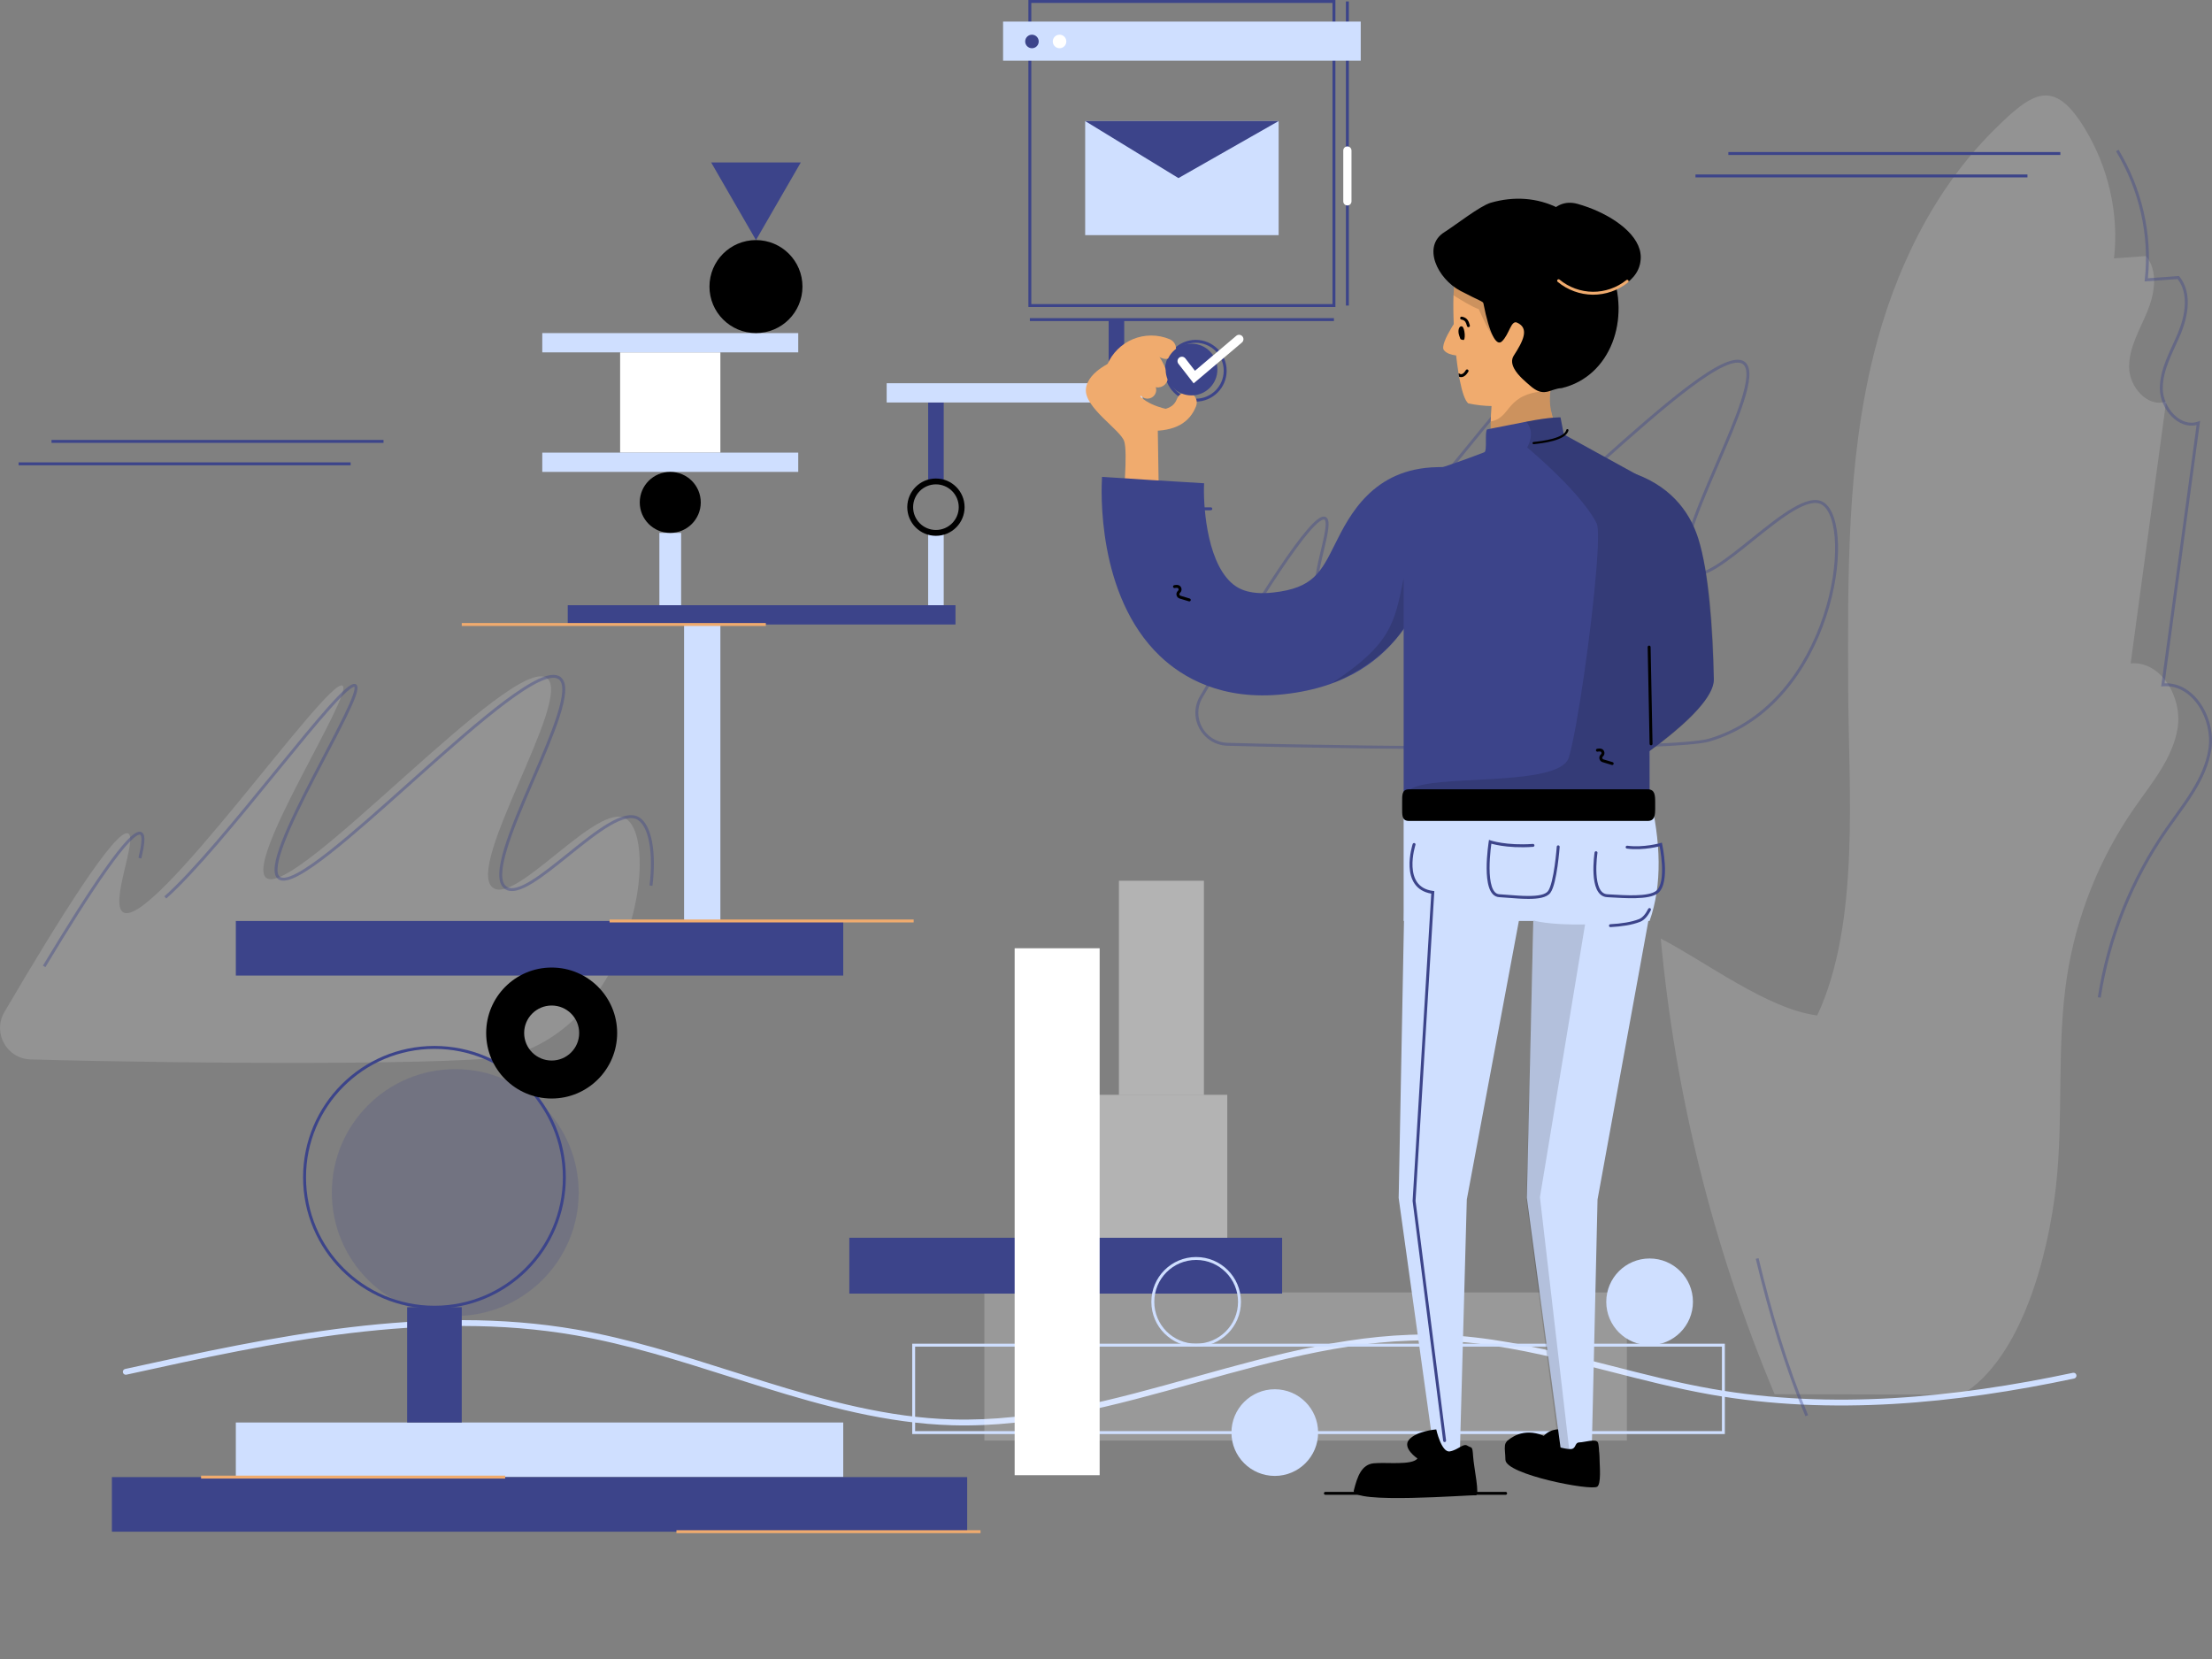 <svg width="400" height="300" viewBox="0 0 400 300" fill="none" xmlns="http://www.w3.org/2000/svg">
<rect x="0" y="0" width="400" height="300" fill="#808080" stroke="none"/>
<g clip-path="url(#clip0)">
<path fill-rule="evenodd" clip-rule="evenodd" d="M216.232 61.985C213.44 61.985 211.176 64.249 211.176 67.041C211.176 69.832 213.44 72.096 216.232 72.096C219.024 72.096 221.286 69.832 221.286 67.041C221.286 64.249 219.024 61.985 216.232 61.985ZM210.648 67.041C210.648 63.957 213.148 61.457 216.232 61.457C219.316 61.457 221.816 63.957 221.816 67.041C221.816 70.124 219.316 72.624 216.232 72.624C213.148 72.624 210.648 70.124 210.648 67.041Z" fill="#3C448A"/>
<path opacity="0.4" fill-rule="evenodd" clip-rule="evenodd" d="M265.938 102.208C265.336 102.321 264.794 102.27 264.394 101.95C264.084 101.703 263.912 101.334 263.836 100.902C263.76 100.47 263.776 99.954 263.86 99.376C264.03 98.218 264.484 96.754 265.122 95.1C266.404 91.789 268.452 87.659 270.552 83.597C271.258 82.228 271.97 80.868 272.662 79.548C274.028 76.941 275.31 74.492 276.306 72.45C277.056 70.911 277.636 69.615 277.966 68.666C278.13 68.189 278.226 67.814 278.254 67.547C278.266 67.413 278.26 67.322 278.246 67.264C278.238 67.229 278.228 67.215 278.226 67.21C278.218 67.208 278.188 67.201 278.114 67.221C278.016 67.247 277.88 67.311 277.702 67.424C277.348 67.651 276.886 68.039 276.328 68.577C275.21 69.651 273.744 71.28 272.032 73.282C269.762 75.939 267.07 79.24 264.212 82.746C262.762 84.524 261.27 86.355 259.766 88.182C255.302 93.608 250.746 98.999 246.972 102.839C245.088 104.757 243.388 106.299 241.986 107.265C241.284 107.747 240.646 108.095 240.084 108.27C239.526 108.444 239.004 108.459 238.582 108.209C238.174 107.969 237.95 107.537 237.838 107.031C237.724 106.523 237.714 105.902 237.766 105.222C237.87 103.859 238.232 102.187 238.614 100.555C238.688 100.241 238.762 99.928 238.836 99.619C239.144 98.314 239.438 97.075 239.598 96.066C239.696 95.441 239.74 94.925 239.712 94.545C239.68 94.144 239.574 94.002 239.492 93.961C239.44 93.936 239.35 93.923 239.192 93.976C239.032 94.03 238.832 94.142 238.588 94.325C238.102 94.688 237.498 95.292 236.79 96.116C235.374 97.76 233.58 100.234 231.538 103.279C227.456 109.365 222.404 117.701 217.444 126.16C215.358 129.717 217.85 134.21 221.972 134.325C236.586 134.734 256.812 135.005 274.164 134.943C282.838 134.912 290.794 134.797 296.968 134.575C300.056 134.464 302.696 134.326 304.758 134.159C306.828 133.99 308.292 133.794 309.04 133.571C320.04 130.309 326.642 120.669 329.732 111.324C331.278 106.654 331.94 102.076 331.84 98.436C331.79 96.615 331.55 95.038 331.14 93.805C330.728 92.567 330.158 91.707 329.47 91.274C328.92 90.926 328.216 90.864 327.358 91.058C326.5 91.251 325.516 91.697 324.444 92.323C322.3 93.576 319.858 95.516 317.424 97.473C317.29 97.581 317.156 97.689 317.022 97.796C314.734 99.638 312.468 101.463 310.508 102.674C309.47 103.315 308.5 103.796 307.646 104.014C306.792 104.232 306.006 104.197 305.392 103.738C304.642 103.177 304.386 102.166 304.422 100.936C304.458 99.695 304.792 98.151 305.316 96.42C306.364 92.955 308.196 88.667 310.034 84.404C310.112 84.222 310.19 84.039 310.27 83.857C312.032 79.771 313.77 75.74 314.82 72.48C315.368 70.776 315.724 69.3 315.8 68.147C315.878 66.977 315.664 66.229 315.192 65.862C314.888 65.627 314.458 65.529 313.876 65.595C313.292 65.661 312.582 65.888 311.758 66.267C310.11 67.025 308.062 68.362 305.74 70.097C301.098 73.567 295.414 78.593 289.754 83.648C289.276 84.075 288.798 84.502 288.32 84.929C283.152 89.548 278.078 94.083 273.926 97.348C271.66 99.13 269.658 100.544 268.056 101.387C267.258 101.808 266.544 102.095 265.938 102.208ZM278.228 67.211C278.228 67.211 278.226 67.211 278.226 67.21L278.228 67.211ZM278.224 67.209C278.224 67.209 278.224 67.209 278.224 67.209C278.224 67.209 278.224 67.209 278.224 67.209ZM313.816 65.07C314.48 64.995 315.066 65.096 315.516 65.445C316.212 65.984 316.408 66.981 316.328 68.182C316.246 69.401 315.876 70.925 315.322 72.642C314.264 75.927 312.518 79.979 310.76 84.054C310.68 84.24 310.6 84.427 310.518 84.613C308.678 88.884 306.86 93.143 305.822 96.573C305.302 98.289 304.984 99.78 304.95 100.951C304.916 102.133 305.172 102.914 305.71 103.315C306.142 103.639 306.738 103.7 307.516 103.502C308.294 103.304 309.208 102.856 310.23 102.225C312.16 101.031 314.404 99.226 316.702 97.376C316.832 97.271 316.964 97.166 317.094 97.061C319.52 95.11 321.992 93.144 324.178 91.867C325.27 91.229 326.306 90.753 327.242 90.542C328.178 90.331 329.04 90.378 329.752 90.827C330.588 91.355 331.212 92.347 331.642 93.638C332.072 94.936 332.318 96.567 332.368 98.421C332.47 102.131 331.796 106.77 330.234 111.49C327.114 120.922 320.422 130.747 309.19 134.078C308.38 134.318 306.864 134.518 304.8 134.685C302.728 134.854 300.078 134.992 296.988 135.103C290.804 135.326 282.844 135.44 274.166 135.471C256.808 135.533 236.576 135.262 221.958 134.853C217.434 134.727 214.698 129.797 216.988 125.893C221.948 117.432 227.008 109.085 231.1 102.985C233.144 99.936 234.952 97.441 236.39 95.772C237.106 94.939 237.74 94.3 238.272 93.902C238.536 93.703 238.788 93.554 239.024 93.475C239.258 93.396 239.504 93.379 239.724 93.487C240.084 93.663 240.204 94.083 240.238 94.504C240.272 94.947 240.22 95.513 240.12 96.149C239.956 97.179 239.656 98.444 239.346 99.751C239.274 100.057 239.2 100.366 239.128 100.675C238.746 102.311 238.394 103.946 238.292 105.262C238.242 105.921 238.256 106.482 238.352 106.916C238.45 107.35 238.62 107.619 238.85 107.754C239.09 107.895 239.436 107.918 239.928 107.765C240.416 107.613 241.004 107.298 241.686 106.83C243.046 105.893 244.716 104.381 246.596 102.469C250.352 98.647 254.894 93.273 259.358 87.847C260.858 86.024 262.348 84.196 263.796 82.419C266.658 78.909 269.356 75.601 271.63 72.939C273.344 70.935 274.824 69.289 275.96 68.197C276.528 67.652 277.018 67.234 277.416 66.98C277.614 66.853 277.804 66.757 277.978 66.71C278.15 66.664 278.348 66.657 278.518 66.77C278.654 66.861 278.726 67 278.76 67.14C278.794 67.278 278.796 67.436 278.778 67.6C278.746 67.929 278.634 68.35 278.464 68.838C278.124 69.82 277.532 71.14 276.78 72.681C275.782 74.73 274.492 77.192 273.124 79.803C272.434 81.121 271.724 82.478 271.022 83.839C268.922 87.903 266.884 92.009 265.616 95.29C264.98 96.933 264.544 98.353 264.382 99.452C264.302 100.001 264.294 100.456 264.356 100.81C264.418 101.163 264.548 101.396 264.724 101.538C264.95 101.719 265.308 101.789 265.84 101.689C266.37 101.589 267.032 101.33 267.81 100.92C269.366 100.1 271.34 98.711 273.6 96.933C277.738 93.678 282.798 89.155 287.972 84.532C288.448 84.107 288.924 83.68 289.402 83.254C295.058 78.202 300.76 73.16 305.422 69.674C307.754 67.932 309.838 66.569 311.538 65.787C312.386 65.397 313.154 65.145 313.816 65.07Z" fill="#3C448A"/>
<path d="M264.51 56.185C264.51 56.185 260.14 62.152 261.116 63.334C262.094 64.516 264.51 64.289 264.51 64.289V56.185Z" fill="#F0AB6E"/>
<path d="M285.854 86.189C285.854 88.525 276.26 93.587 273.924 93.587C271.588 93.587 270.88 90.427 270.88 88.092C270.188 85.112 269.756 82.174 269.608 79.289C269.554 78.254 269.544 77.228 269.57 76.209C269.586 75.39 269.628 74.571 269.698 73.762C269.698 73.651 269.702 73.54 269.714 73.43C269.882 71.247 271.7 69.535 273.924 69.535C274.474 69.535 275.16 69.324 275.89 69.034C278.262 68.082 281.088 66.275 281.088 68.061C280.814 68.754 280.614 69.419 280.482 70.064C280.44 70.27 280.402 70.471 280.37 70.671C280.244 71.533 280.228 72.357 280.306 73.155C280.44 74.544 280.846 75.865 281.412 77.186C282.594 79.981 284.46 82.766 285.854 86.189Z" fill="#F0AB6E"/>
<path d="M285.854 61.192C285.854 61.192 285.944 65.604 281.162 69.535C280.94 69.715 280.714 69.894 280.482 70.063C280.084 70.365 279.668 70.645 279.24 70.909C276.614 72.531 273.454 73.503 269.714 73.429C268.386 73.408 266.992 73.255 265.518 72.948C264.916 72.462 264.398 70.898 263.986 68.801C263.944 68.584 263.902 68.357 263.854 68.124C263.822 67.934 263.79 67.739 263.754 67.538C263.738 67.432 263.722 67.326 263.706 67.215C263.558 66.286 263.43 65.292 263.314 64.267C263.114 62.418 262.972 60.458 262.886 58.598C262.802 56.69 262.786 54.889 262.84 53.399C262.86 52.844 262.892 52.331 262.934 51.872C262.982 51.285 263.05 50.794 263.14 50.413C263.32 49.631 263.532 48.923 263.77 48.279C266.042 42.129 270.674 41.991 274.458 41.991C275.72 41.991 276.942 42.789 278.082 44.062C279.646 45.796 281.068 48.411 282.256 51.079L282.262 51.09C282.446 51.512 282.626 51.935 282.8 52.352C284.232 55.787 285.248 59.089 285.654 60.489C285.786 60.938 285.854 61.192 285.854 61.192Z" fill="#F0AB6E"/>
<path opacity="0.15" d="M271.976 55.864C271.976 55.864 271.448 60.556 270.714 61.122C269.974 61.687 268.236 57.714 267.396 55.901C266.274 55.526 264.304 54.332 262.84 53.397C262.888 52.129 262.984 51.088 263.142 50.412C263.322 49.63 263.532 48.922 263.77 48.277L271.976 55.864Z" fill="black"/>
<path d="M282.414 70.175C280.164 70.296 279.25 72.066 276.556 69.62C276.054 69.165 274.552 67.993 273.828 66.677C273.4 65.9 273.248 65.065 273.74 64.305C275.392 61.742 276.64 59.375 274.33 58.339C273.226 57.843 272.936 60.484 271.584 61.742C270.58 62.672 269.328 60.379 268.244 54.842C268.176 54.493 267.574 54.419 264.134 52.622C259.902 50.409 257.138 44.528 261.186 41.986C263.134 40.761 267.642 37.226 269.56 36.666C277.866 34.256 286.668 37.675 291.25 48.686C291.254 48.697 291.26 48.712 291.266 48.723C294.948 57.6 291.292 68.061 282.414 70.175Z" fill="black"/>
<path fill-rule="evenodd" clip-rule="evenodd" d="M264.046 57.477C264.072 57.334 264.21 57.238 264.354 57.264C264.892 57.36 265.22 57.601 265.43 57.918C265.588 58.156 265.672 58.438 265.744 58.671C265.76 58.722 265.774 58.771 265.788 58.817C265.834 58.956 265.758 59.105 265.62 59.15C265.48 59.195 265.332 59.119 265.286 58.98C265.266 58.915 265.246 58.853 265.228 58.794C265.158 58.567 265.1 58.377 264.988 58.209C264.866 58.022 264.668 57.857 264.26 57.784C264.116 57.758 264.022 57.621 264.046 57.477Z" fill="black"/>
<path d="M264.56 61.476C264.04 61.269 264.198 61.622 263.868 60.673C263.54 59.725 263.874 58.826 264.394 59.033C264.914 59.239 265.08 61.682 264.56 61.476Z" fill="black"/>
<path opacity="0.15" d="M282.416 70.174C280.164 70.296 279.25 72.066 276.556 69.619C276.054 69.165 274.552 67.992 273.83 66.677C278.238 67.303 285.496 61.816 286.748 58.816C288.154 55.429 282.26 51.089 282.26 51.089L291.25 48.685C291.254 48.696 291.26 48.712 291.266 48.722C294.948 57.599 291.292 68.061 282.416 70.174Z" fill="black"/>
<path d="M296.696 46.515C296.696 50.884 291.826 53.246 286.912 53.246C286.204 53.246 285.516 53.172 284.856 53.035C280.93 52.21 278.014 49.077 278.014 45.336C278.014 40.972 280.528 35.551 285.268 36.867C285.866 37.031 286.462 37.226 287.064 37.443C291.978 39.218 296.696 42.626 296.696 46.515Z" fill="black"/>
<path opacity="0.15" d="M296.696 46.515C296.696 50.884 291.826 53.246 286.912 53.246C286.204 53.246 285.516 53.172 284.856 53.035C285.586 52.691 286.99 51.867 289.458 49.875C293.558 46.562 284.998 37.781 284.998 37.781L287.064 37.442C291.978 39.218 296.696 42.626 296.696 46.515Z" fill="black"/>
<path fill-rule="evenodd" clip-rule="evenodd" d="M281.642 50.593C281.734 50.481 281.902 50.466 282.014 50.559C283.688 51.953 285.854 52.746 288.032 52.763C290.21 52.781 292.388 52.022 294.086 50.656C294.198 50.564 294.366 50.582 294.456 50.696C294.548 50.809 294.53 50.976 294.416 51.067C292.626 52.51 290.328 53.31 288.028 53.292C285.728 53.273 283.444 52.437 281.676 50.965C281.564 50.872 281.548 50.705 281.642 50.593Z" fill="#F0AB6E"/>
<path d="M265.524 67.206C265.18 67.782 264.794 68.115 264.376 68.183C264.318 68.194 264.266 68.199 264.212 68.199C264.07 68.199 263.948 68.167 263.854 68.125C263.822 67.935 263.79 67.74 263.754 67.538C263.828 67.523 263.906 67.538 263.97 67.591C263.98 67.597 264.112 67.697 264.298 67.66C264.552 67.613 264.816 67.364 265.068 66.936C265.142 66.809 265.302 66.767 265.428 66.841C265.554 66.915 265.598 67.079 265.524 67.206Z" fill="black"/>
<path opacity="0.15" d="M281.412 77.186L269.608 79.29C269.554 78.254 269.544 77.229 269.57 76.209C273.544 75.538 271.976 70.907 280.37 70.672C280.038 72.387 280.382 75.062 281.412 77.186Z" fill="black"/>
<path opacity="0.2" d="M82.326 237.972C94.653 237.972 104.645 227.98 104.645 215.654C104.645 203.326 94.653 193.333 82.326 193.333C69.999 193.333 60.006 203.326 60.006 215.654C60.006 227.98 69.999 237.972 82.326 237.972Z" fill="#3C448A"/>
<path opacity="0.15" d="M5.538 191.579C1.215 191.459 -1.399 186.747 0.789 183.016C10.71 166.096 21.014 149.652 23.181 150.714C24.957 151.584 19.74 163.468 22.29 164.972C27.587 168.096 59.365 122.264 61.945 123.98C64.023 125.361 44.245 155.622 48.133 158.734C53.144 162.746 92.905 117.972 98.927 122.643C103.605 126.271 83.977 156.67 89.125 160.516C93.315 163.647 108.136 144.853 113.185 148.04C119.275 151.885 114.92 184.221 92.689 190.815C86.453 192.664 34.772 192.396 5.538 191.579Z" fill="white"/>
<path opacity="0.4" fill-rule="evenodd" clip-rule="evenodd" d="M19.338 157.451C16.223 161.863 12.307 168.088 8.21 174.891L7.757 174.619C11.856 167.813 15.779 161.574 18.906 157.146C20.469 154.934 21.839 153.164 22.936 152.001C23.483 151.421 23.973 150.98 24.394 150.711C24.795 150.456 25.224 150.299 25.587 150.477L25.471 150.714L25.587 150.477C25.859 150.61 25.993 150.883 26.056 151.172C26.12 151.465 26.125 151.829 26.094 152.234C26.033 153.048 25.82 154.101 25.561 155.242L25.046 155.125C25.306 153.983 25.509 152.964 25.567 152.195C25.597 151.808 25.588 151.504 25.54 151.285C25.491 151.062 25.415 150.98 25.355 150.951C25.266 150.907 25.065 150.91 24.678 151.157C24.312 151.391 23.857 151.795 23.32 152.364C22.249 153.499 20.897 155.244 19.338 157.451Z" fill="#3C448A"/>
<path opacity="0.4" fill-rule="evenodd" clip-rule="evenodd" d="M51.802 159.198C51.199 159.311 50.657 159.26 50.258 158.94C49.949 158.693 49.776 158.325 49.7 157.892C49.624 157.461 49.639 156.944 49.724 156.366C49.893 155.208 50.347 153.744 50.987 152.09C52.267 148.779 54.316 144.65 56.416 140.587C57.122 139.219 57.835 137.858 58.526 136.538C59.891 133.931 61.174 131.482 62.169 129.44C62.919 127.901 63.5 126.605 63.829 125.656C63.994 125.179 64.09 124.805 64.117 124.537C64.13 124.404 64.125 124.312 64.111 124.254C64.102 124.218 64.093 124.204 64.089 124.2C64.083 124.198 64.065 124.194 64.024 124.201C63.961 124.211 63.87 124.242 63.745 124.308C63.497 124.44 63.171 124.682 62.771 125.032C61.974 125.731 60.929 126.822 59.692 128.211C57.218 130.987 54.003 134.92 50.512 139.201C50.362 139.385 50.211 139.57 50.06 139.756C43.194 148.178 35.348 157.802 30.068 162.482L29.718 162.087C34.965 157.436 42.792 147.835 49.677 139.39C49.819 139.215 49.961 139.041 50.103 138.867C53.591 134.589 56.814 130.646 59.297 127.859C60.538 126.467 61.6 125.356 62.423 124.635C62.833 124.276 63.195 124.003 63.497 123.842C63.648 123.762 63.798 123.702 63.941 123.679C64.085 123.656 64.244 123.668 64.382 123.76C64.518 123.851 64.59 123.99 64.624 124.13C64.658 124.268 64.659 124.425 64.643 124.59C64.61 124.919 64.498 125.34 64.329 125.829C63.989 126.81 63.396 128.13 62.644 129.671C61.646 131.72 60.357 134.182 58.989 136.793C58.299 138.112 57.588 139.468 56.885 140.829C54.785 144.893 52.749 148.999 51.479 152.28C50.844 153.923 50.407 155.344 50.247 156.442C50.167 156.991 50.158 157.446 50.22 157.8C50.282 158.153 50.411 158.386 50.588 158.528C50.815 158.709 51.171 158.779 51.704 158.679C52.235 158.58 52.895 158.32 53.674 157.91C55.231 157.09 57.203 155.701 59.464 153.923C63.601 150.668 68.663 146.145 73.835 141.522C74.311 141.097 74.788 140.671 75.265 140.244C80.923 135.192 86.623 130.151 91.287 126.664C93.617 124.922 95.702 123.559 97.401 122.777C98.25 122.387 99.017 122.135 99.68 122.06C100.343 121.985 100.93 122.086 101.379 122.435C102.076 122.975 102.272 123.97 102.192 125.172C102.111 126.391 101.74 127.916 101.187 129.632C100.129 132.917 98.381 136.969 96.624 141.044C96.543 141.23 96.463 141.417 96.383 141.603C94.542 145.874 92.724 150.133 91.686 153.563C91.166 155.279 90.848 156.77 90.814 157.941C90.78 159.124 91.037 159.904 91.573 160.305C92.007 160.629 92.602 160.691 93.38 160.492C94.157 160.294 95.073 159.846 96.093 159.215C98.024 158.021 100.267 156.216 102.567 154.366C102.697 154.261 102.827 154.156 102.957 154.051C105.384 152.1 107.857 150.134 110.042 148.857C111.134 148.219 112.171 147.743 113.105 147.532C114.041 147.321 114.905 147.368 115.616 147.817C116.776 148.549 117.538 150.183 117.929 152.314C118.322 154.462 118.351 157.184 117.983 160.187L117.459 160.123C117.822 157.156 117.79 154.491 117.409 152.409C117.025 150.311 116.298 148.872 115.334 148.264C114.784 147.916 114.079 147.854 113.222 148.047C112.363 148.242 111.381 148.687 110.308 149.313C108.164 150.566 105.722 152.506 103.289 154.463C103.155 154.571 103.021 154.679 102.887 154.787C100.598 156.628 98.331 158.453 96.371 159.664C95.334 160.305 94.365 160.787 93.51 161.004C92.655 161.222 91.871 161.187 91.257 160.728C90.507 160.167 90.25 159.156 90.286 157.926C90.322 156.685 90.656 155.141 91.18 153.41C92.228 149.945 94.06 145.657 95.898 141.394C95.976 141.212 96.055 141.03 96.133 140.848C97.895 136.761 99.634 132.73 100.684 129.47C101.233 127.766 101.588 126.29 101.665 125.137C101.742 123.967 101.529 123.219 101.055 122.852C100.752 122.617 100.322 122.52 99.739 122.585C99.155 122.651 98.446 122.878 97.622 123.257C95.974 124.015 93.925 125.352 91.603 127.088C86.961 130.557 81.279 135.583 75.617 140.638C75.139 141.065 74.661 141.492 74.184 141.919C69.016 146.538 63.942 151.073 59.79 154.338C57.524 156.121 55.521 157.535 53.92 158.377C53.121 158.798 52.407 159.085 51.802 159.198ZM64.091 124.201C64.091 124.201 64.09 124.201 64.09 124.2C64.09 124.201 64.091 124.201 64.091 124.201ZM64.088 124.199C64.088 124.199 64.087 124.199 64.087 124.199C64.087 124.199 64.088 124.199 64.088 124.199Z" fill="#3C448A"/>
<path fill-rule="evenodd" clip-rule="evenodd" d="M243.384 55.253V0.264H243.912V55.253H243.384Z" fill="#3C448A"/>
<path opacity="0.4" d="M221.932 197.977H184.999V224.036H221.932V197.977Z" fill="white"/>
<path fill-rule="evenodd" clip-rule="evenodd" d="M104.039 241.462C77.145 236.798 49.648 242.688 22.855 248.586C22.57 248.648 22.289 248.468 22.226 248.182C22.163 247.898 22.343 247.616 22.628 247.554C49.386 241.664 77.087 235.716 104.22 240.42C113.756 242.074 123.057 245.024 132.299 247.956C134.268 248.582 136.234 249.206 138.199 249.816C149.409 253.296 160.606 256.344 172.22 256.676C187.037 257.1 201.462 253.072 215.976 249.02L216.234 248.948C230.806 244.882 245.47 240.816 260.56 241.376C268.944 241.686 277.12 243.418 285.232 245.424C287.254 245.926 289.272 246.442 291.288 246.958C297.37 248.518 303.436 250.072 309.582 251.15C331.14 254.938 353.386 252.802 374.852 248.246C375.138 248.184 375.418 248.368 375.48 248.652C375.54 248.938 375.358 249.218 375.072 249.28C353.534 253.85 331.14 256.01 309.398 252.192C303.208 251.104 297.088 249.536 290.996 247.974C288.986 247.46 286.982 246.946 284.978 246.45C276.882 244.448 268.792 242.738 260.522 242.432C245.622 241.878 231.118 245.892 216.518 249.966L216.186 250.06C201.724 254.096 187.167 258.16 172.19 257.732C160.421 257.394 149.105 254.308 137.885 250.824C135.906 250.21 133.931 249.584 131.956 248.958C122.717 246.026 113.498 243.102 104.039 241.462Z" fill="#CFDFFF"/>
<path opacity="0.2" d="M294.188 233.714H178.004V260.508H294.188V233.714Z" fill="white"/>
<path fill-rule="evenodd" clip-rule="evenodd" d="M164.956 242.984H311.908V259.322H164.956V242.984ZM165.484 243.512V258.794H311.38V243.512H165.484Z" fill="#CFDFFF"/>
<path opacity="0.15" d="M320.902 252.118C309.892 225.918 302.924 198.022 300.318 169.72C308.508 173.943 319.61 182.475 328.612 183.623C336.428 166.91 334.27 142.731 334.212 124.702C334.144 104.394 333.922 83.828 338.818 64.119C342.542 49.133 349.536 34.465 360.588 23.491C367.516 16.613 371.376 13.942 377.056 23.333C381.26 30.287 383.2 38.63 382.284 46.72C384.218 46.58 386.152 46.44 388.084 46.3C390.32 49.049 389.632 53.136 388.274 56.409C386.914 59.682 384.968 62.892 385.014 66.436C385.06 69.979 388.358 73.763 391.71 72.61C389.572 88.394 387.434 104.178 385.294 119.961C390.818 119.489 394.656 126.144 393.794 131.62C392.934 137.095 389.128 141.554 385.964 146.105C379.682 155.137 375.486 165.611 373.796 176.482C371.848 189.004 373.196 201.824 371.798 214.418C370.398 227.012 365.59 245.622 354.764 252.206" fill="white"/>
<path opacity="0.4" fill-rule="evenodd" clip-rule="evenodd" d="M387.842 50.575C388.75 42.546 386.826 34.261 382.65 27.355L383.102 27.081C387.28 33.992 389.238 42.267 388.402 50.319L394.022 49.911L394.11 50.018C395.28 51.456 395.676 53.234 395.612 55.052C395.548 56.868 395.024 58.74 394.338 60.395C394.032 61.13 393.698 61.861 393.364 62.589C393.324 62.677 393.284 62.765 393.244 62.852C392.872 63.669 392.506 64.482 392.182 65.302C391.538 66.942 391.076 68.594 391.098 70.317C391.12 72.014 391.924 73.781 393.128 74.981C394.332 76.18 395.892 76.778 397.444 76.245L397.848 76.106L391.42 123.563C394.16 123.46 396.46 125.044 397.978 127.297C399.556 129.638 400.318 132.737 399.876 135.545C399.438 138.331 398.252 140.849 396.788 143.232C395.798 144.845 394.67 146.411 393.554 147.958C393.028 148.688 392.504 149.415 392 150.14C385.742 159.139 381.56 169.576 379.876 180.407L379.354 180.326C381.05 169.415 385.262 158.903 391.566 149.838C392.082 149.098 392.612 148.363 393.14 147.628C394.248 146.091 395.358 144.552 396.338 142.955C397.784 140.603 398.93 138.153 399.354 135.463C399.774 132.796 399.048 129.83 397.54 127.592C396.034 125.356 393.776 123.883 391.138 124.109L390.808 124.137L397.214 76.861C395.554 77.254 393.954 76.55 392.756 75.356C391.462 74.067 390.594 72.17 390.57 70.324C390.546 68.503 391.036 66.778 391.692 65.109C392.02 64.274 392.392 63.45 392.764 62.633C392.804 62.545 392.844 62.458 392.884 62.37C393.218 61.641 393.548 60.918 393.85 60.193C394.52 58.575 395.022 56.767 395.084 55.033C395.142 53.349 394.786 51.751 393.784 50.458L387.806 50.891L387.842 50.575Z" fill="#3C448A"/>
<path opacity="0.4" fill-rule="evenodd" clip-rule="evenodd" d="M318.006 227.512C320.392 237.38 323.176 246.878 326.966 255.9L326.48 256.106C322.672 247.048 319.882 237.52 317.494 227.636L318.006 227.512Z" fill="#3C448A"/>
<path d="M272.492 260.652C272.492 260.652 274.44 258.504 277.754 259.194C281.07 259.886 283.648 263.062 283.648 263.062L281.776 265.26L277.892 264.428L272.492 260.652Z" fill="black"/>
<path d="M152.485 257.234H42.645V267.106H152.485V257.234Z" fill="#CFDFFF"/>
<path d="M174.896 267.106H20.234V276.977H174.896V267.106Z" fill="#3C448A"/>
<path d="M289.202 263.354C289.33 265.406 289.53 268.352 288.834 268.836C287.688 269.636 272.252 266.624 272.23 263.982C272.212 261.87 271.524 260.434 273.704 260.208C275.882 259.98 279.62 263.336 279.62 263.336C279.62 263.336 277.73 261.21 279.14 259.67C280.55 258.132 282.536 258.484 282.536 258.484C282.536 258.484 283.464 262.714 284.986 262.456C286.51 262.2 287.422 260.918 288.184 261.432C288.944 261.944 289.074 261.304 289.202 263.354Z" fill="black"/>
<path d="M130.268 63.719H112.139V81.848H130.268V63.719Z" fill="white"/>
<path d="M152.485 166.54H42.645V176.411H152.485V166.54Z" fill="#3C448A"/>
<path d="M73.627 236.386V257.234H83.498V236.386H73.627Z" fill="#3C448A"/>
<path d="M123.702 111.825V166.54H130.268V111.825H123.702Z" fill="#CFDFFF"/>
<path d="M123.171 110.409V96.365H119.236V110.409H123.171Z" fill="#CFDFFF"/>
<path d="M170.654 110.409V96.365H167.839V110.409H170.654Z" fill="#CFDFFF"/>
<path d="M170.654 86.827V72.783H167.839V86.827H170.654Z" fill="#3C448A"/>
<path d="M203.294 69.297V57.794H200.48V69.297H203.294Z" fill="#3C448A"/>
<path d="M98.061 85.334H144.346V81.848H98.061V85.334Z" fill="#CFDFFF"/>
<path d="M98.061 63.719H144.346V60.233H98.061V63.719Z" fill="#CFDFFF"/>
<path d="M160.339 72.784H206.624V69.298H160.339V72.784Z" fill="#CFDFFF"/>
<path fill-rule="evenodd" clip-rule="evenodd" d="M78.562 189.671C65.735 189.671 55.337 200.07 55.337 212.896C55.337 225.724 65.735 236.122 78.562 236.122C91.389 236.122 101.788 225.724 101.788 212.896C101.788 200.07 91.389 189.671 78.562 189.671ZM54.809 212.896C54.809 199.777 65.444 189.143 78.562 189.143C91.681 189.143 102.316 199.777 102.316 212.896C102.316 226.014 91.681 236.65 78.562 236.65C65.444 236.65 54.809 226.014 54.809 212.896Z" fill="#3C448A"/>
<path fill-rule="evenodd" clip-rule="evenodd" d="M99.758 181.83C97.011 181.83 94.784 184.057 94.784 186.804C94.784 189.552 97.011 191.779 99.758 191.779C102.506 191.779 104.733 189.552 104.733 186.804C104.733 184.057 102.506 181.83 99.758 181.83ZM87.915 186.804C87.915 180.263 93.217 174.961 99.758 174.961C106.299 174.961 111.602 180.263 111.602 186.804C111.602 193.345 106.299 198.648 99.758 198.648C93.217 198.648 87.915 193.345 87.915 186.804Z" fill="black"/>
<path d="M136.703 60.233C141.347 60.233 145.112 56.468 145.112 51.824C145.112 47.18 141.347 43.415 136.703 43.415C132.059 43.415 128.294 47.18 128.294 51.824C128.294 56.468 132.059 60.233 136.703 60.233Z" fill="black"/>
<path d="M121.204 96.365C124.25 96.365 126.719 93.896 126.719 90.85C126.719 87.803 124.25 85.334 121.204 85.334C118.157 85.334 115.688 87.803 115.688 90.85C115.688 93.896 118.157 96.365 121.204 96.365Z" fill="black"/>
<path fill-rule="evenodd" clip-rule="evenodd" d="M169.246 87.587C166.968 87.587 165.121 89.434 165.121 91.712C165.121 93.99 166.968 95.837 169.246 95.837C171.524 95.837 173.371 93.99 173.371 91.712C173.371 89.434 171.524 87.587 169.246 87.587ZM164.064 91.712C164.064 88.85 166.384 86.53 169.246 86.53C172.108 86.53 174.428 88.85 174.428 91.712C174.428 94.574 172.108 96.894 169.246 96.894C166.384 96.894 164.064 94.574 164.064 91.712Z" fill="black"/>
<path d="M136.703 43.415L132.649 36.395L128.596 29.374H136.703H144.809L140.756 36.395L136.703 43.415Z" fill="#3C448A"/>
<path d="M172.784 109.442H102.667V112.928H172.784V109.442Z" fill="#3C448A"/>
<path d="M231.218 21.89H196.235V42.52H231.218V21.89Z" fill="#CFDFFF"/>
<path d="M196.235 21.89L213.1 32.205L231.218 21.89H196.235Z" fill="#3C448A"/>
<path fill-rule="evenodd" clip-rule="evenodd" d="M185.967 0H241.484V55.518H185.967V0ZM186.495 0.528V54.989H240.956V0.528H186.495Z" fill="#3C448A"/>
<path fill-rule="evenodd" clip-rule="evenodd" d="M186.231 57.53H241.22V58.059H186.231V57.53Z" fill="#3C448A"/>
<path fill-rule="evenodd" clip-rule="evenodd" d="M306.594 31.551H366.628V32.079H306.594V31.551Z" fill="#3C448A"/>
<path fill-rule="evenodd" clip-rule="evenodd" d="M312.54 27.494H372.576V28.023H312.54V27.494Z" fill="#3C448A"/>
<path fill-rule="evenodd" clip-rule="evenodd" d="M3.37 83.611H63.404V84.14H3.37V83.611Z" fill="#3C448A"/>
<path fill-rule="evenodd" clip-rule="evenodd" d="M9.316 79.556H69.351V80.084H9.316V79.556Z" fill="#3C448A"/>
<path fill-rule="evenodd" clip-rule="evenodd" d="M110.231 166.275H165.22V166.804H110.231V166.275Z" fill="#F0AB6E"/>
<path fill-rule="evenodd" clip-rule="evenodd" d="M36.36 266.842H91.35V267.37H36.36V266.842Z" fill="#F0AB6E"/>
<path fill-rule="evenodd" clip-rule="evenodd" d="M122.32 276.712H177.309V277.24H122.32V276.712Z" fill="#F0AB6E"/>
<path fill-rule="evenodd" clip-rule="evenodd" d="M83.498 112.664H138.487V113.192H83.498V112.664Z" fill="#F0AB6E"/>
<path d="M246.064 3.902H181.388V10.976H246.064V3.902Z" fill="#CFDFFF"/>
<path d="M186.61 8.722C187.286 8.722 187.834 8.174 187.834 7.498C187.834 6.822 187.286 6.273 186.61 6.273C185.934 6.273 185.386 6.822 185.386 7.498C185.386 8.174 185.934 8.722 186.61 8.722Z" fill="#3C448A"/>
<path d="M191.601 8.722C192.277 8.722 192.825 8.174 192.825 7.498C192.825 6.822 192.277 6.273 191.601 6.273C190.925 6.273 190.376 6.822 190.376 7.498C190.376 8.174 190.925 8.722 191.601 8.722Z" fill="white"/>
<path d="M298.3 166.539H253.824V143.705H298.3C300.33 152.204 300.624 159.943 298.3 166.539Z" fill="#CFDFFF"/>
<path d="M298.304 98.96H253.826V146.154H298.304V98.96Z" fill="#3C448A"/>
<path d="M274.98 164.823L265.248 216.898L265.272 215.926L263.944 264.49L259.62 264.73L252.922 216.612L252.944 215.638L253.956 162.673L274.98 164.823Z" fill="#CFDFFF"/>
<path d="M282.596 264.754L276.106 216.624L276.104 216.622L276.128 215.616L277.366 162.673L298.39 164.823L288.884 216.92L288.908 215.912L287.788 264.466L282.596 264.754Z" fill="#CFDFFF"/>
<path d="M296.612 86.163L286.674 91.489L272.73 98.96L265.524 102.822L264.466 103.388L264.182 102.865L262.062 98.96L258.132 91.711L253.17 86.829C253.17 86.829 256.208 86.057 261 84.451C263.156 83.733 265.672 82.84 268.418 81.778C268.984 81.561 268.43 77.963 268.936 77.641C268.936 77.641 271.304 77.181 275.884 76.277C275.91 76.272 275.938 76.267 275.964 76.261C280.486 75.374 282.188 75.48 282.188 75.48L282.784 78.555L295.82 85.73L296.612 86.163Z" fill="#3C448A"/>
<path fill-rule="evenodd" clip-rule="evenodd" d="M255.96 152.789V152.79L255.958 152.793L255.954 152.809C255.95 152.823 255.942 152.844 255.934 152.871C255.918 152.927 255.894 153.01 255.864 153.116C255.808 153.328 255.732 153.633 255.658 154.001C255.512 154.74 255.38 155.726 255.428 156.731C255.478 157.738 255.708 158.74 256.266 159.533C256.816 160.316 257.706 160.92 259.13 161.108L259.374 161.14L255.974 217.158L261.494 260.474C261.512 260.62 261.41 260.752 261.266 260.77C261.12 260.788 260.988 260.686 260.97 260.542L255.444 217.176L258.818 161.595C257.396 161.354 256.444 160.703 255.834 159.837C255.196 158.931 254.952 157.817 254.902 156.756C254.85 155.693 254.99 154.661 255.14 153.898C255.216 153.516 255.294 153.199 255.354 152.977C255.386 152.866 255.41 152.779 255.428 152.719C255.438 152.689 255.444 152.666 255.45 152.65L255.456 152.632L255.458 152.627V152.625C255.458 152.625 255.458 152.624 255.71 152.707L255.458 152.624C255.504 152.486 255.652 152.41 255.792 152.456C255.93 152.501 256.006 152.65 255.96 152.789Z" fill="#3C448A"/>
<path fill-rule="evenodd" clip-rule="evenodd" d="M269.47 152.224C269.21 152.182 269.21 152.182 269.21 152.182V152.184L269.208 152.189L269.206 152.211C269.202 152.229 269.198 152.256 269.194 152.292C269.182 152.363 269.168 152.467 269.15 152.599C269.114 152.863 269.066 153.24 269.018 153.692C268.922 154.596 268.828 155.807 268.834 157.027C268.84 158.242 268.946 159.487 269.26 160.45C269.572 161.403 270.128 162.177 271.088 162.236C271.578 162.265 272.108 162.307 272.658 162.35C273.874 162.445 275.19 162.549 276.378 162.549C277.246 162.549 278.064 162.494 278.746 162.338C279.42 162.182 280.006 161.917 280.35 161.458C280.674 161.026 280.93 160.275 281.136 159.438C281.348 158.587 281.516 157.605 281.65 156.675C281.782 155.745 281.88 154.864 281.942 154.216C281.974 153.892 281.998 153.625 282.012 153.44C282.02 153.347 282.026 153.275 282.03 153.225L282.034 153.169L282.036 153.154V153.15C282.036 153.15 282.036 153.149 281.772 153.13L282.036 153.15C282.046 153.004 281.938 152.877 281.792 152.867C281.646 152.856 281.52 152.966 281.51 153.111L281.508 153.129L281.504 153.185C281.5 153.233 281.494 153.304 281.486 153.396C281.472 153.579 281.448 153.843 281.416 154.165C281.354 154.808 281.258 155.681 281.126 156.601C280.996 157.522 280.828 158.485 280.624 159.311C280.416 160.149 280.18 160.804 279.928 161.141C279.694 161.451 279.258 161.678 278.628 161.823C278.002 161.966 277.23 162.02 276.378 162.02C275.21 162.02 273.932 161.92 272.728 161.825C272.17 161.782 271.628 161.739 271.12 161.708C270.496 161.67 270.054 161.178 269.762 160.286C269.474 159.402 269.368 158.223 269.362 157.024C269.356 155.831 269.448 154.641 269.542 153.747C269.59 153.301 269.638 152.93 269.672 152.671C269.678 152.633 269.682 152.598 269.688 152.566C269.756 152.585 269.834 152.606 269.926 152.629C270.276 152.719 270.792 152.834 271.462 152.938C272.802 153.145 274.756 153.309 277.23 153.135C277.376 153.125 277.486 152.999 277.476 152.853C277.466 152.708 277.338 152.598 277.194 152.608C274.762 152.779 272.846 152.618 271.542 152.416C270.89 152.314 270.39 152.203 270.056 152.117C269.888 152.075 269.762 152.038 269.68 152.013C269.638 152 269.606 151.99 269.586 151.984L269.564 151.976L269.558 151.975V151.974L269.26 151.87L269.21 152.182L269.47 152.224Z" fill="#3C448A"/>
<path fill-rule="evenodd" clip-rule="evenodd" d="M300.576 152.651L300.318 152.707C300.576 152.651 300.576 152.651 300.576 152.651V152.653V152.657L300.58 152.672C300.584 152.686 300.588 152.706 300.592 152.732C300.604 152.784 300.618 152.86 300.636 152.957C300.674 153.151 300.724 153.429 300.778 153.769C300.884 154.447 301.004 155.371 301.056 156.35C301.108 157.328 301.094 158.372 300.924 159.286C300.758 160.192 300.43 161.02 299.816 161.506C299.39 161.843 298.788 162.056 298.102 162.193C297.412 162.331 296.61 162.397 295.766 162.419C294.228 162.458 292.516 162.353 291.028 162.262C290.884 162.253 290.742 162.244 290.602 162.236C289.676 162.18 289.086 161.575 288.726 160.785C288.368 160.002 288.214 158.997 288.162 158.025C288.108 157.048 288.156 156.081 288.216 155.36C288.246 154.998 288.28 154.698 288.306 154.487C288.318 154.382 288.33 154.299 288.338 154.242C288.342 154.213 288.344 154.191 288.346 154.177L288.35 154.159V154.155V154.154C288.35 154.153 288.35 154.153 288.61 154.193L288.35 154.153C288.372 154.009 288.508 153.91 288.652 153.932C288.796 153.954 288.894 154.089 288.872 154.233L300.576 152.651ZM288.872 154.233V154.234V154.238L288.87 154.253C288.868 154.267 288.864 154.288 288.86 154.315C288.854 154.369 288.842 154.449 288.83 154.552C288.804 154.757 288.772 155.05 288.742 155.404C288.684 156.111 288.638 157.052 288.69 157.996C288.742 158.945 288.89 159.872 289.206 160.566C289.52 161.252 289.974 161.668 290.634 161.708C290.774 161.717 290.916 161.725 291.058 161.734C292.55 161.826 294.238 161.93 295.752 161.891C296.582 161.869 297.35 161.805 297.998 161.675C298.652 161.544 299.16 161.352 299.488 161.092C299.95 160.726 300.246 160.055 300.406 159.19C300.564 158.334 300.58 157.336 300.528 156.378C300.478 155.423 300.36 154.518 300.256 153.851C300.204 153.518 300.154 153.245 300.118 153.056C300.116 153.048 300.114 153.041 300.114 153.033C300.038 153.052 299.95 153.073 299.848 153.097C299.506 153.175 299.02 153.274 298.44 153.361C297.282 153.535 295.734 153.66 294.2 153.455C294.054 153.436 293.954 153.303 293.972 153.158C293.992 153.014 294.124 152.912 294.27 152.931C295.736 153.127 297.228 153.008 298.362 152.839C298.926 152.754 299.4 152.657 299.73 152.582C299.896 152.544 300.024 152.511 300.112 152.489C300.156 152.477 300.19 152.468 300.212 152.462L300.238 152.455L300.242 152.453L300.244 152.453L300.516 152.375L300.576 152.651" fill="#3C448A"/>
<path opacity="0.14" d="M277.31 166.446C277.31 166.446 279.804 167.289 286.632 167.173L278.47 216.496L284.06 264.692L282.134 263.484L276.01 216.878L277.31 166.446Z" fill="black"/>
<path fill-rule="evenodd" clip-rule="evenodd" d="M200.68 69.964L200.688 69.961L200.718 69.947C200.746 69.935 200.788 69.916 200.844 69.893C200.954 69.845 201.114 69.776 201.312 69.694C201.708 69.531 202.242 69.321 202.804 69.128C203.376 68.932 203.934 68.769 204.39 68.684C204.584 68.648 204.73 68.631 204.834 68.627C204.87 68.665 204.922 68.725 204.988 68.815C205.154 69.043 205.324 69.349 205.482 69.688C205.638 70.021 205.764 70.345 205.852 70.589C205.896 70.71 205.93 70.808 205.952 70.874C205.962 70.907 205.97 70.932 205.974 70.947L205.98 70.962V70.963V70.964C205.98 70.964 205.98 70.964 205.98 70.964C206.234 71.801 207.118 72.274 207.956 72.021C208.794 71.768 209.268 70.883 209.014 70.045L207.496 70.504C209.014 70.045 209.014 70.045 209.014 70.044V70.044V70.042L209.012 70.039L209.008 70.029L208.998 69.996C208.99 69.97 208.978 69.933 208.964 69.887C208.934 69.795 208.89 69.667 208.834 69.513C208.724 69.208 208.562 68.789 208.354 68.344C208.15 67.907 207.882 67.403 207.552 66.95C207.244 66.527 206.766 65.984 206.092 65.684C205.648 65.487 205.194 65.453 204.86 65.455C204.506 65.458 204.144 65.505 203.808 65.568C203.134 65.694 202.412 65.911 201.778 66.129C201.134 66.349 200.536 66.585 200.102 66.764C199.883 66.854 199.704 66.931 199.578 66.986C199.515 67.013 199.465 67.035 199.431 67.051L199.39 67.069L199.378 67.074L199.373 67.076C199.373 67.077 199.373 67.077 200.014 68.492L199.373 67.077C198.575 67.438 198.222 68.377 198.583 69.175C198.944 69.972 199.884 70.326 200.68 69.964Z" fill="#F0AB6E"/>
<path fill-rule="evenodd" clip-rule="evenodd" d="M202.924 69.291C202.666 70.04 201.882 70.495 201.088 70.321C200.232 70.134 199.691 69.29 199.877 68.434L201.426 68.772C199.877 68.434 199.878 68.434 199.878 68.433L199.878 68.43L199.879 68.426L199.882 68.414C199.884 68.405 199.887 68.394 199.89 68.38C199.896 68.354 199.905 68.32 199.915 68.278C199.937 68.196 199.968 68.085 200.01 67.955C200.092 67.704 200.226 67.342 200.43 66.979C200.618 66.641 200.954 66.147 201.504 65.812C202.15 65.418 202.952 65.337 203.734 65.684C204.408 65.985 204.886 66.528 205.194 66.951C205.524 67.404 205.792 67.907 205.996 68.345C206.204 68.79 206.366 69.209 206.476 69.514C206.532 69.668 206.576 69.796 206.606 69.887C206.62 69.933 206.632 69.97 206.64 69.997L206.65 70.029L206.654 70.04L206.656 70.043V70.045C206.656 70.045 206.656 70.046 205.138 70.504L206.656 70.046C206.91 70.883 206.436 71.768 205.598 72.022C204.76 72.275 203.876 71.802 203.622 70.965C203.622 70.965 203.622 70.964 203.622 70.964L203.616 70.948C203.612 70.933 203.604 70.908 203.594 70.875C203.572 70.809 203.538 70.711 203.494 70.59C203.406 70.346 203.28 70.021 203.124 69.689C203.06 69.549 202.992 69.416 202.924 69.291Z" fill="#F0AB6E"/>
<path d="M202.344 65.852C202.344 65.852 204.156 69.888 206.326 71.826C208.62 73.875 212.388 74.206 212.388 74.206L207.366 76.153L202.344 75.594V65.852Z" fill="#F0AB6E"/>
<path fill-rule="evenodd" clip-rule="evenodd" d="M204.422 67.949V67.948L204.438 67.936C204.452 67.925 204.478 67.906 204.512 67.882C204.578 67.833 204.678 67.761 204.804 67.675C205.056 67.501 205.394 67.28 205.754 67.079C206.09 66.893 206.392 66.753 206.628 66.673C206.63 66.675 206.632 66.678 206.634 66.68C206.786 66.89 206.948 67.179 207.104 67.51C207.254 67.833 207.378 68.15 207.464 68.389C207.508 68.507 207.54 68.603 207.56 68.667C207.57 68.698 207.578 68.722 207.582 68.736L207.588 68.75C207.882 69.727 208.914 70.279 209.892 69.984C210.87 69.688 211.422 68.656 211.128 67.679L209.356 68.214C211.128 67.679 211.126 67.678 211.126 67.678V67.672L211.122 67.661L211.112 67.627C211.102 67.599 211.09 67.561 211.074 67.514C211.044 67.421 211 67.29 210.944 67.134C210.832 66.823 210.666 66.396 210.454 65.942C210.244 65.497 209.968 64.977 209.626 64.505C209.308 64.068 208.798 63.481 208.058 63.153C207.134 62.742 206.188 62.943 205.65 63.103C205.034 63.287 204.436 63.58 203.956 63.848C203.462 64.124 203.02 64.412 202.706 64.628C202.548 64.737 202.418 64.831 202.326 64.898C202.28 64.932 202.242 64.959 202.216 64.979L202.184 65.003L202.174 65.011L202.168 65.015C202.168 65.015 202.168 65.015 203.278 66.46L202.168 65.015C201.358 65.637 201.206 66.798 201.828 67.608C202.45 68.418 203.61 68.571 204.42 67.949L204.422 67.949ZM206.89 66.607C206.89 66.608 206.884 66.608 206.872 66.609C206.884 66.607 206.89 66.607 206.89 66.607Z" fill="#F0AB6E"/>
<path fill-rule="evenodd" clip-rule="evenodd" d="M208.18 64.371C205.458 64.371 203.254 66.577 203.254 69.298C203.254 72.019 205.458 74.224 208.18 74.224C209.89 74.224 210.932 73.959 211.58 73.608C212.17 73.29 212.56 72.834 212.842 72.112C213.212 71.16 214.284 70.689 215.236 71.061C216.188 71.432 216.658 72.504 216.286 73.455C215.73 74.882 214.8 76.072 213.34 76.861C211.942 77.618 210.212 77.923 208.18 77.923C203.416 77.923 199.554 74.061 199.554 69.298C199.554 64.534 203.416 60.673 208.18 60.673C209.366 60.673 210.502 60.914 211.538 61.351C212.478 61.749 212.918 62.834 212.52 63.775C212.122 64.715 211.038 65.156 210.096 64.758C209.51 64.51 208.864 64.371 208.18 64.371Z" fill="#F0AB6E"/>
<path d="M215.464 71.504C218.048 71.504 220.142 69.409 220.142 66.826C220.142 64.242 218.048 62.148 215.464 62.148C212.88 62.148 210.786 64.242 210.786 66.826C210.786 69.409 212.88 71.504 215.464 71.504Z" fill="#3C448A"/>
<path d="M201.888 65.073C201.888 65.073 196.707 66.97 196.369 70.331C196.031 73.692 202.628 77.719 203.294 79.805C203.962 81.892 203.1 90.52 203.1 90.52L209.552 89.664L209.34 76.073C209.34 76.073 204.218 77.01 202.35 73.154C200.48 69.298 201.888 65.073 201.888 65.073Z" fill="#F0AB6E"/>
<path d="M309.916 122.842C310.074 129.092 290.776 140.897 290.776 140.897C290.814 124.73 290.726 107.139 289.506 103.076C289.284 102.975 289.008 102.88 288.686 102.806C285.454 102.014 277.49 102.341 271.472 102.59C269.618 102.663 267.62 102.748 265.524 102.822C265.08 102.838 264.636 102.848 264.182 102.864C262.898 102.907 261.57 102.938 260.224 102.965C260.134 102.965 260.066 102.97 260.006 102.975C259.468 103.636 258.59 105.4 257.988 106.605C256.948 108.692 255.68 111.239 253.826 113.791C250.042 119.022 243.834 124.258 232.226 125.531C220.914 126.773 213.76 122.456 209.738 118.615C198.252 107.63 199.144 88.387 199.282 86.231L208.508 86.828H208.55L217.738 87.388V87.425C217.558 90.743 218.05 101.004 222.54 105.268C223.644 106.315 225.642 107.651 230.208 107.149C237.45 106.357 238.868 103.514 241.434 98.352C243.982 93.248 248.24 84.71 259.854 84.477C260.24 84.472 260.62 84.461 261 84.451C264.434 84.366 267.62 84.234 270.712 84.112C273.866 83.986 276.766 83.864 279.456 83.822C283.884 83.743 287.736 83.87 291.192 84.482C292.902 84.789 294.44 85.206 295.82 85.729C302.846 88.345 305.854 93.37 307.126 97.47C308.982 103.409 309.678 113.458 309.916 122.842Z" fill="#3C448A"/>
<path fill-rule="evenodd" clip-rule="evenodd" d="M224.668 60.823C224.95 61.157 224.91 61.657 224.576 61.94L215.848 69.323L213.1 65.786C212.832 65.441 212.894 64.943 213.24 64.674C213.586 64.406 214.084 64.468 214.352 64.814L216.086 67.045L223.552 60.73C223.886 60.447 224.386 60.489 224.668 60.823Z" fill="white"/>
<path d="M281.134 261.464C281.134 261.464 283.692 262.268 284.36 261.982C285.03 261.696 284.8 260.826 285.636 260.826C286.472 260.826 288.584 260.11 288.944 260.826C289.302 261.544 289.182 265.488 289.182 265.488L282.846 266.764L281.372 264.69L281.134 261.464Z" fill="black"/>
<path d="M230.522 266.894C234.85 266.894 238.358 263.386 238.358 259.058C238.358 254.73 234.85 251.22 230.522 251.22C226.192 251.22 222.684 254.73 222.684 259.058C222.684 263.386 226.192 266.894 230.522 266.894Z" fill="#CFDFFF"/>
<path d="M298.3 243.248C302.63 243.248 306.138 239.74 306.138 235.412C306.138 231.084 302.63 227.574 298.3 227.574C293.972 227.574 290.464 231.084 290.464 235.412C290.464 239.74 293.972 243.248 298.3 243.248Z" fill="#CFDFFF"/>
<path d="M231.848 223.828H153.585V233.924H231.848V223.828Z" fill="#3C448A"/>
<path d="M198.852 171.476H183.481V266.764H198.852V171.476Z" fill="white"/>
<path opacity="0.4" d="M217.708 159.269H202.336V197.977H217.708V159.269Z" fill="white"/>
<path fill-rule="evenodd" clip-rule="evenodd" d="M216.302 227.838C212.12 227.838 208.73 231.23 208.73 235.412C208.73 239.594 212.12 242.984 216.302 242.984C220.484 242.984 223.876 239.594 223.876 235.412C223.876 231.23 220.484 227.838 216.302 227.838ZM208.202 235.412C208.202 230.938 211.828 227.31 216.302 227.31C220.776 227.31 224.404 230.938 224.404 235.412C224.404 239.886 220.776 243.512 216.302 243.512C211.828 243.512 208.202 239.886 208.202 235.412Z" fill="#CFDFFF"/>
<path d="M243.648 37.154C243.238 37.154 242.906 36.821 242.906 36.411V27.219C242.906 26.809 243.238 26.477 243.648 26.477C244.058 26.477 244.392 26.809 244.392 27.219V36.411C244.392 36.821 244.058 37.154 243.648 37.154Z" fill="white"/>
<path fill-rule="evenodd" clip-rule="evenodd" d="M283.482 77.6C283.588 77.626 283.652 77.733 283.626 77.84C283.504 78.331 283.12 78.712 282.634 79.008C282.146 79.305 281.526 79.535 280.882 79.714C279.592 80.072 278.154 80.238 277.348 80.32C277.24 80.331 277.142 80.252 277.132 80.143C277.12 80.034 277.2 79.937 277.308 79.925C278.112 79.844 279.52 79.68 280.776 79.332C281.404 79.157 281.984 78.94 282.428 78.669C282.876 78.397 283.156 78.089 283.242 77.744C283.268 77.638 283.376 77.573 283.482 77.6Z" fill="black"/>
<path opacity="0.14" d="M307.126 97.47C305.854 93.37 302.846 88.345 295.82 85.73L282.784 78.555L282.188 75.48C282.188 75.48 280.486 75.374 275.964 76.261C277.824 78.216 276.16 80.916 276.16 80.916C276.16 80.916 277.56 82.073 279.456 83.822C281.676 85.873 284.57 88.731 286.674 91.489C287.514 92.572 288.222 93.639 288.724 94.638C288.972 95.135 289.024 96.699 288.936 98.96C288.888 100.086 288.802 101.38 288.686 102.807C287.83 113.649 285.236 131.814 283.7 136.96C282.04 142.513 258.506 139.84 254.918 142.83V145.43L269.676 146.154H298.304L298.218 135.864C298.218 135.864 309.918 127.729 309.916 122.842C309.678 113.458 308.982 103.409 307.126 97.47ZM298.218 135.864C298.218 135.864 309.918 127.919 309.916 122.842C309.914 113.455 308.982 103.409 307.126 97.47" fill="black"/>
<path d="M297.952 148.45H254.786C253.478 148.45 253.554 147.39 253.554 146.083V145.1C253.554 143.793 253.478 142.733 254.786 142.733H297.952C299.258 142.733 299.31 143.793 299.31 145.1V146.083C299.31 147.39 299.258 148.45 297.952 148.45Z" fill="black"/>
<path opacity="0.14" d="M253.824 113.6V104.563C252.184 112.632 251.624 116.418 240.908 123.507C240.908 123.507 249.54 120.35 253.824 113.6Z" fill="black"/>
<path fill-rule="evenodd" clip-rule="evenodd" d="M298.404 164.234C298.534 164.3 298.586 164.459 298.52 164.589C298.008 165.607 297.366 166.386 296.588 166.692L296.492 166.446L296.588 166.692C295.122 167.27 293.234 167.544 291.234 167.654C291.088 167.662 290.964 167.55 290.956 167.404C290.948 167.259 291.06 167.134 291.206 167.126C293.186 167.018 295.006 166.747 296.394 166.2C296.988 165.966 297.556 165.33 298.05 164.351C298.114 164.221 298.274 164.169 298.404 164.234Z" fill="#3C448A"/>
<path fill-rule="evenodd" clip-rule="evenodd" d="M258.06 118.881C257.91 118.873 257.774 118.88 257.642 118.911C257.5 118.945 257.356 118.857 257.324 118.715C257.29 118.573 257.378 118.431 257.52 118.397C257.716 118.35 257.908 118.344 258.086 118.353C258.802 118.388 259.108 119.261 258.614 119.752L258.542 119.823C258.386 119.978 258.452 120.244 258.662 120.307L260.332 120.812C260.472 120.855 260.55 121.002 260.508 121.142C260.466 121.282 260.318 121.36 260.18 121.318L258.51 120.813C257.916 120.633 257.73 119.885 258.17 119.448L258.24 119.378C258.424 119.196 258.298 118.893 258.06 118.881Z" fill="#3C448A"/>
<path fill-rule="evenodd" clip-rule="evenodd" d="M282.252 92.628C282.102 92.621 281.966 92.627 281.834 92.658C281.692 92.692 281.55 92.604 281.516 92.462C281.482 92.32 281.57 92.178 281.712 92.144C281.908 92.097 282.1 92.091 282.278 92.1C282.994 92.135 283.3 93.008 282.806 93.499L282.734 93.57C282.578 93.725 282.644 93.99 282.854 94.054L284.524 94.559C284.664 94.602 284.742 94.749 284.7 94.889C284.658 95.028 284.51 95.108 284.372 95.065L282.702 94.56C282.108 94.38 281.922 93.632 282.362 93.195L282.432 93.125C282.616 92.943 282.49 92.64 282.252 92.628Z" fill="#3C448A"/>
<path fill-rule="evenodd" clip-rule="evenodd" d="M289.342 135.889C289.192 135.882 289.054 135.889 288.922 135.92C288.78 135.953 288.638 135.866 288.604 135.724C288.57 135.582 288.658 135.439 288.8 135.406C288.998 135.359 289.188 135.353 289.368 135.362C290.084 135.397 290.388 136.27 289.894 136.761L289.822 136.832C289.666 136.987 289.734 137.252 289.944 137.316L291.614 137.821C291.754 137.863 291.832 138.011 291.79 138.151C291.748 138.29 291.6 138.369 291.46 138.327L289.79 137.822C289.198 137.642 289.01 136.894 289.45 136.457L289.522 136.386C289.704 136.205 289.578 135.901 289.342 135.889Z" fill="black"/>
<path fill-rule="evenodd" clip-rule="evenodd" d="M212.868 106.302C212.718 106.294 212.58 106.301 212.448 106.332C212.306 106.366 212.164 106.278 212.13 106.136C212.098 105.994 212.186 105.852 212.328 105.818C212.524 105.771 212.714 105.765 212.894 105.774C213.61 105.809 213.916 106.682 213.42 107.173L213.35 107.244C213.194 107.399 213.26 107.664 213.47 107.728L215.14 108.233C215.28 108.276 215.358 108.423 215.316 108.563C215.274 108.702 215.126 108.781 214.986 108.739L213.316 108.234C212.724 108.054 212.538 107.306 212.976 106.869L213.048 106.799C213.232 106.617 213.106 106.314 212.868 106.302Z" fill="black"/>
<path fill-rule="evenodd" clip-rule="evenodd" d="M219.218 92.005C219.22 92.151 219.102 92.27 218.956 92.271L203.656 92.367C203.512 92.367 203.392 92.25 203.392 92.104C203.39 91.958 203.508 91.839 203.654 91.838L218.952 91.742C219.098 91.741 219.218 91.859 219.218 92.005Z" fill="#3C448A"/>
<path fill-rule="evenodd" clip-rule="evenodd" d="M298.212 116.746C298.358 116.743 298.478 116.859 298.482 117.005L298.828 134.507C298.832 134.652 298.716 134.773 298.57 134.776C298.424 134.779 298.302 134.663 298.3 134.517L297.952 117.015C297.95 116.87 298.066 116.749 298.212 116.746Z" fill="black"/>
<path fill-rule="evenodd" clip-rule="evenodd" d="M239.41 270.042C239.41 269.898 239.528 269.778 239.674 269.778H272.268C272.414 269.778 272.532 269.898 272.532 270.042C272.532 270.188 272.414 270.308 272.268 270.308H239.674C239.528 270.308 239.41 270.188 239.41 270.042Z" fill="black"/>
<path d="M266.386 263.354C266.514 265.406 267.676 270.532 266.838 270.404C266.002 270.276 244.176 272.074 244.816 269.51C245.458 266.948 246.226 264.838 248.406 264.612C250.586 264.384 255.362 265.02 256.324 263.74C256.324 263.74 253.44 261.816 254.85 260.278C256.26 258.74 259.72 258.484 259.72 258.484C259.72 258.484 260.648 262.714 262.172 262.458C263.694 262.2 264.608 260.918 265.368 261.432C266.13 261.944 266.258 261.304 266.386 263.354Z" fill="black"/>
</g>
<defs>
<clipPath id="clip0">
<rect width="400" height="300" fill="white"/>
</clipPath>
</defs>
</svg>
